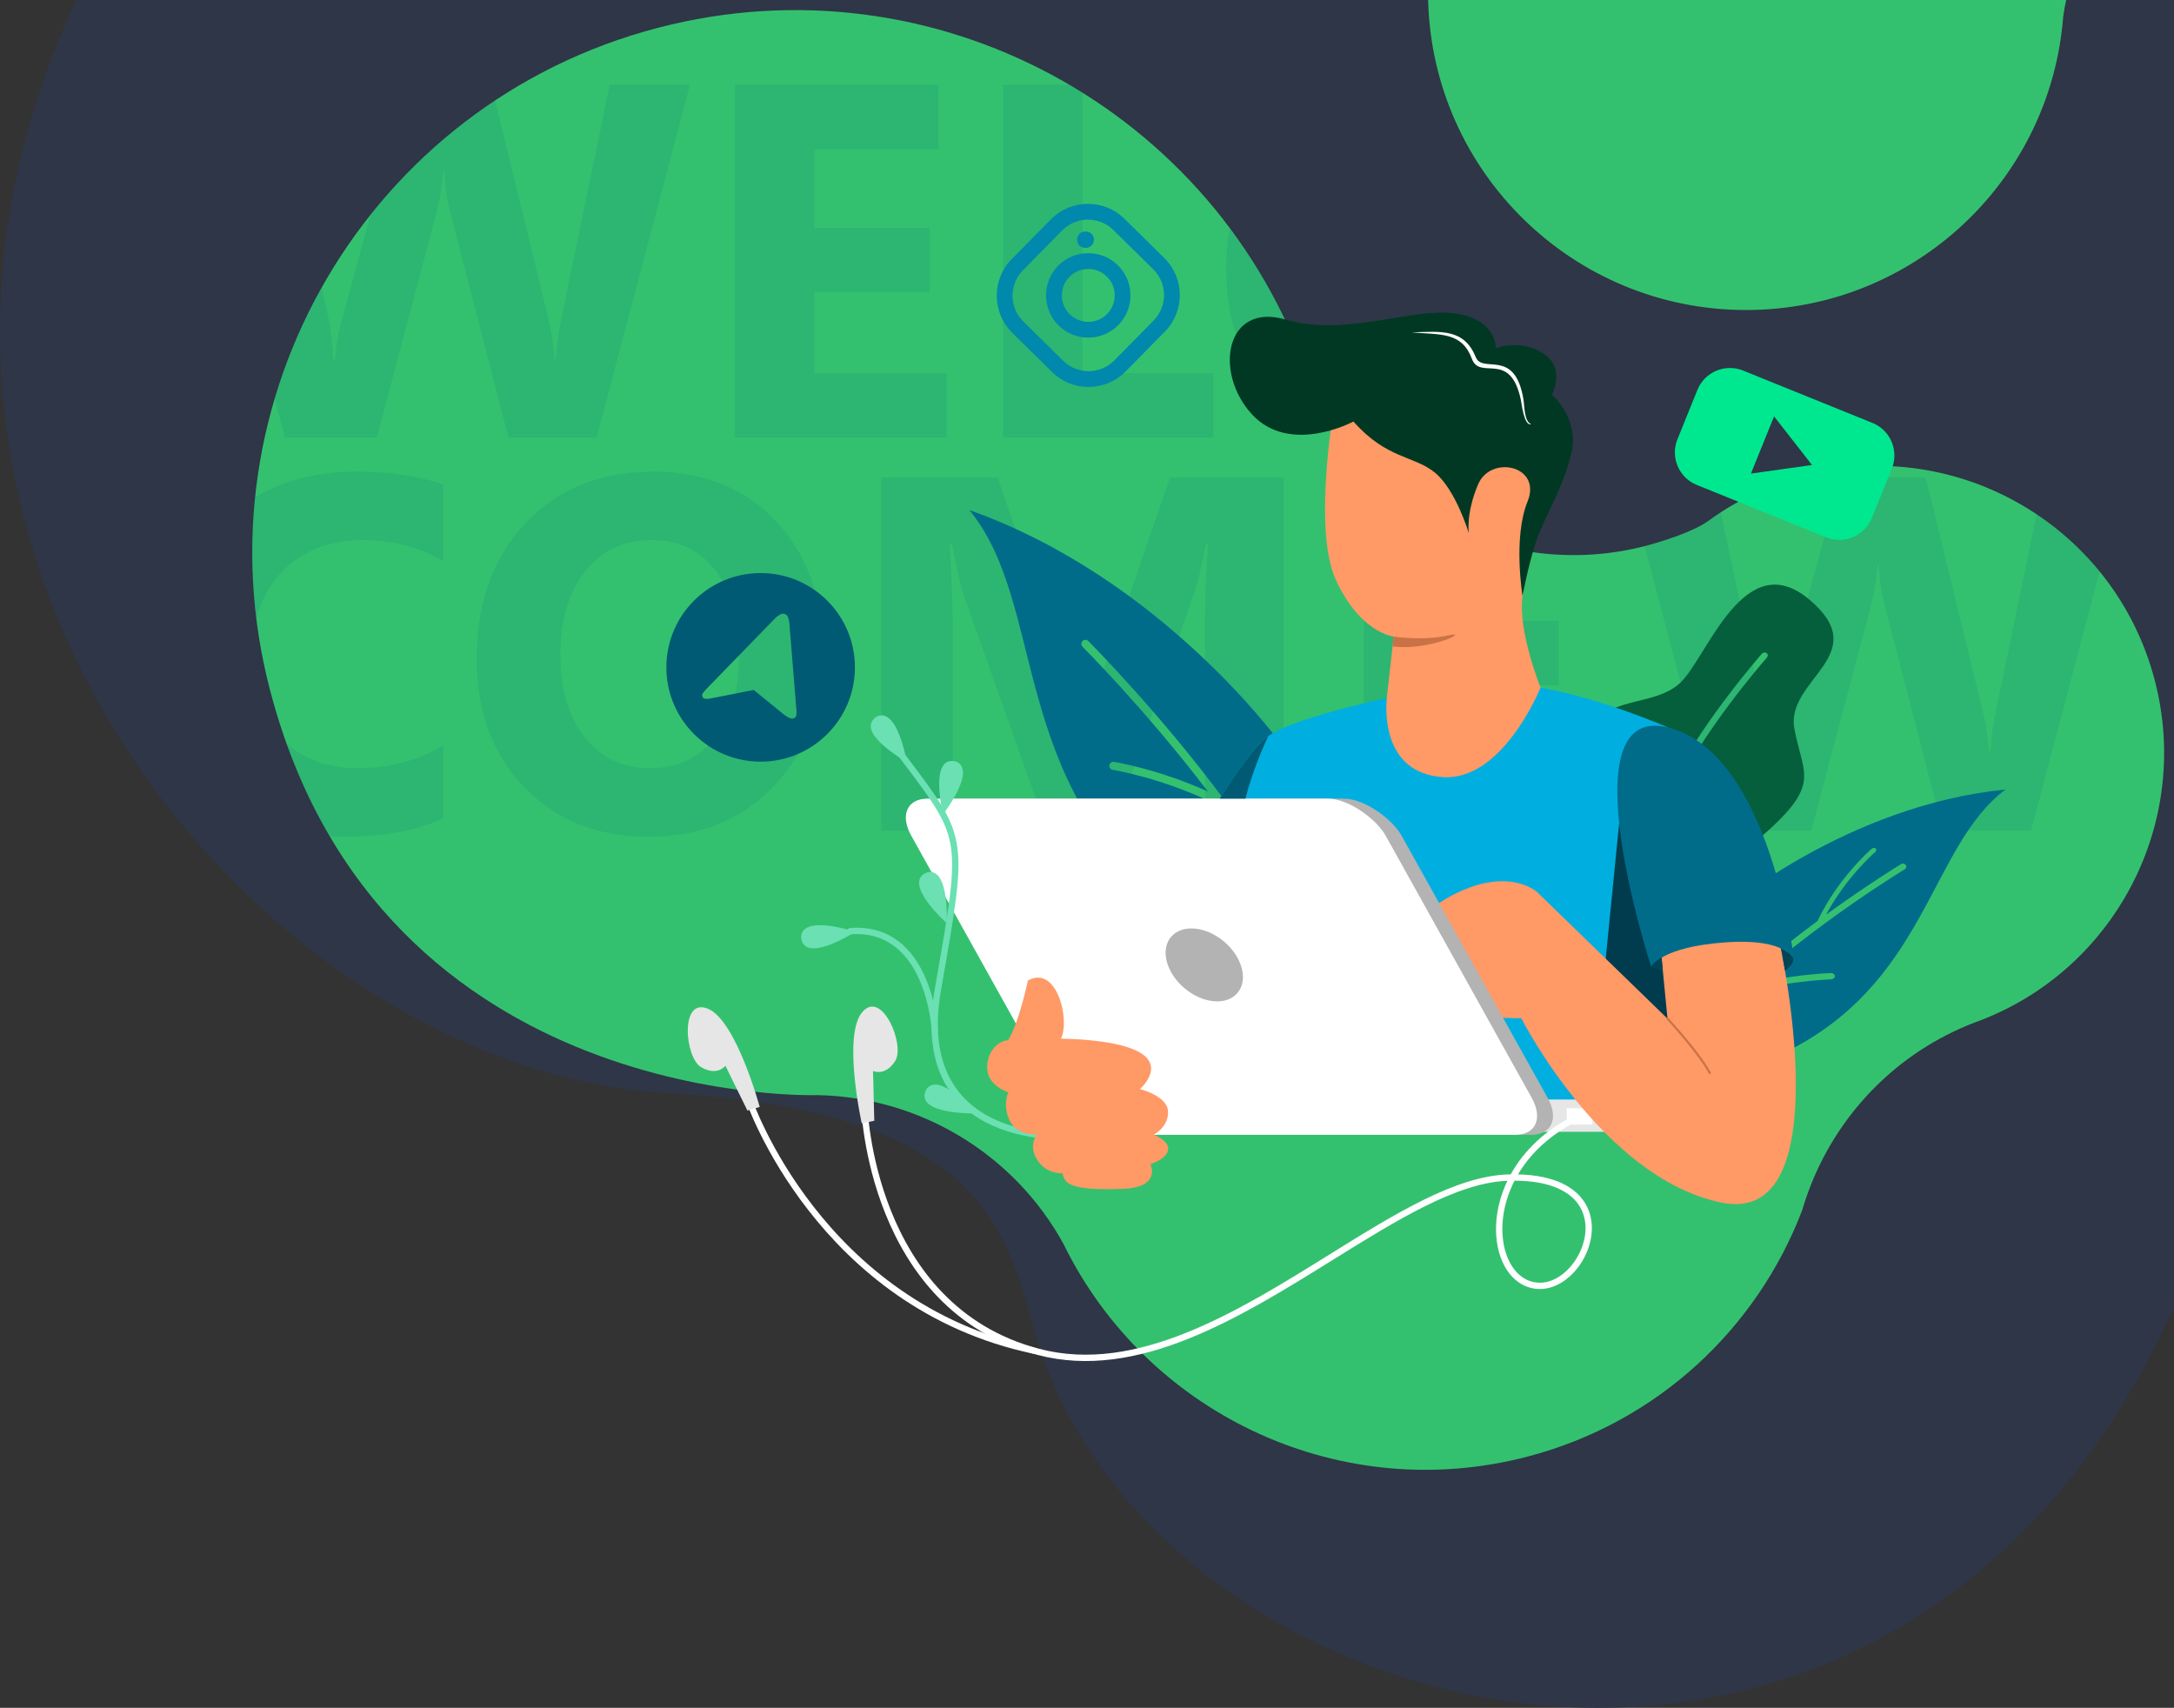 <?xml version="1.0" encoding="UTF-8"?>
<!DOCTYPE svg PUBLIC "-//W3C//DTD SVG 1.1//EN" "http://www.w3.org/Graphics/SVG/1.1/DTD/svg11.dtd">
<!-- Creator: CorelDRAW 2018 (64-Bit) -->
<svg xmlns="http://www.w3.org/2000/svg" xml:space="preserve" width="210mm" height="164.961mm" version="1.1" style="shape-rendering:geometricPrecision; text-rendering:geometricPrecision; image-rendering:optimizeQuality; fill-rule:evenodd; clip-rule:evenodd"
viewBox="0 0 21000 16496.06"
 xmlns:xlink="http://www.w3.org/1999/xlink">
 <rect x="0" y="0" width="21000" height="16496.06" fill="#333333" stroke="none"/>
 <defs>
  <style type="text/css">
   <![CDATA[
    .str0 {stroke:#C97246;stroke-width:20;stroke-linecap:round;stroke-linejoin:round;stroke-miterlimit:22.926}
    .fil4 {fill:none}
    .fil12 {fill:#003823}
    .fil8 {fill:#003C4D}
    .fil17 {fill:#004457}
    .fil16 {fill:#005A73}
    .fil20 {fill:#005A73}
    .fil3 {fill:#006C8A}
    .fil5 {fill:#006C8A}
    .fil22 {fill:#0088AD}
    .fil7 {fill:#00AFE0}
    .fil24 {fill:#00E88F}
    .fil6 {fill:#055E3C}
    .fil0 {fill:#2E3647}
    .fil1 {fill:#34C16F}
    .fil19 {fill:#6AE0B3}
    .fil13 {fill:#B3B3B3}
    .fil23 {fill:#C97246}
    .fil9 {fill:#E6E6E6}
    .fil11 {fill:#FF9966}
    .fil10 {fill:white}
    .fil14 {fill:white}
    .fil21 {fill:#0088AD;fill-rule:nonzero}
    .fil18 {fill:#6AE0B3;fill-rule:nonzero}
    .fil15 {fill:white;fill-rule:nonzero}
    .fil2 {fill:#006C8A;fill-opacity:0.129}
   ]]>
  </style>
 </defs>
 <g id="Слой_x0020_1">
  <path class="fil0" d="M739.04 0c-2484.14,5280.71 1769.95,10336.11 5708.98,10558.16 2977.99,167.87 3269.39,1289.39 3527.67,2245.93 1071.49,3967.99 8297.58,5863.02 11024.31,-175.4l0 -12628.69 -20260.96 0z"/>
  <path class="fil1" d="M17494.12 11441.03c278.44,-700.71 838.68,-1279.84 1579.14,-1564.16 18.81,-7.22 37.73,-14.25 56.76,-21.08 1299.36,-498.92 2043.77,-1905.68 1684.32,-3284.16 -386.04,-1480.48 -1899.13,-2367.69 -3379.62,-1981.65 -265.31,69.18 -511.58,174.56 -734.88,309.47 -22.28,14.36 -44.8,28.41 -67.57,42.17 -45.58,29.37 -90.12,60.02 -133.62,91.83 -133.09,97.07 -432.81,195.17 -597.27,238.05 -1366.55,356.34 -2760.88,-372.14 -3271,-1650.69l3.46 10.06c-882.14,-2566.51 -3607.72,-4058.63 -6277.27,-3362.53 -2800.9,730.35 -4479.4,3592.97 -3749.06,6393.87 1069.25,4100.6 5360.17,3912.25 5284.3,3915.42 990.95,16.69 1906.55,568.2 2383.02,1441.21 8.49,17.33 17.1,34.59 25.82,51.75 5.31,10.16 10.56,20.37 15.74,30.62 819.04,1576.31 2644.67,2435.95 4436.32,1968.77 1265.78,-330.06 2222.98,-1246.33 2656.45,-2381.87 24.46,-83.79 52.84,-166.25 84.96,-247.08z"/>
  <path class="fil2" d="M6665.28 817.56l-901.88 3410.24 -851.55 0 -565.8 -2187.72c-30.04,-114.45 -47.89,-241.9 -54.39,-383.15l-9.74 0c-14.62,155.05 -34.9,283.3 -61.7,383.15l-580.41 2187.72 -887.26 0 -99.2 -377.46c111.77,-375.8 265.24,-736.94 456.2,-1076.87l66.74 315.42c20.29,96.6 35.72,226.49 44.65,389.65l14.61 0c6.49,-121.77 29.22,-254.89 69,-399.39l274.87 -1004.95c337.54,-424.47 742.26,-798.36 1203.32,-1103.94l522.01 2137.3c20.3,84.43 38.96,206.19 54.39,366.11l9.74 0c6.49,-125.01 22.73,-251.65 49.52,-379.9l471.63 -2276.21 775.25 0zm6291.47 3396.53c-130.68,-180.7 -240.96,-379.23 -326.36,-593.27l3.46 10.06c-180.5,-525.14 -438.24,-1005.26 -756.85,-1430.86 -21.75,125.38 -32.63,257.41 -32.63,396.12 0,512.23 149.36,922.18 449.72,1229.84 180.34,185.22 401.3,314.52 662.66,388.11zm-2498.89 -3317.74c-43.08,-26.93 -86.61,-53.12 -130.44,-78.79l-638.3 0 0 3410.24 2031.04 0 0 -623.43 -1262.3 0 0 -2708.02zm-1315.06 3331.45l-2045.66 0 0 -3410.24 1966.91 0 0 625.06 -1198.17 0 0 759.01 1115.37 0 0 622.62 -1115.37 0 0 780.12 1276.92 0 0 623.43z"/>
  <path class="fil2" d="M14385.33 5238.18c-401.17,-124.26 -769.93,-338.38 -1076.64,-625.05l-135.55 0 0 3410.23 2045.66 0 0 -623.43 -1276.91 0 0 -780.11 1115.37 0 0 -622.63 -1115.37 0 0 -759.01 443.44 0zm-11920.87 -435.79c-39.68,384.39 -36.87,777.32 11.8,1172.6 46.34,-179.34 130.28,-331.33 251.87,-455.94 196.44,-201.31 455.4,-301.97 775.24,-301.97 292.24,0 552,68.19 780.11,204.56l0 -739.52c-228.11,-84.42 -508.98,-126.63 -841.81,-126.63 -374.26,0 -700.08,82.32 -977.21,246.9zm302.94 2377.16c119.01,331.18 260.64,630.24 419.76,900.21 39.77,1.9 80.23,2.86 121.38,2.86 401.01,0 726.53,-60.07 974.94,-180.21l0 -702.18c-248.41,146.12 -522.79,219.18 -822.32,219.18 -283.79,0 -515.23,-80.16 -693.76,-239.86zm3492.73 903.07c-488.69,0 -886.45,-159.1 -1194.11,-476.51 -307.66,-318.21 -461.09,-732.21 -461.09,-1242.81 0,-539.01 155.86,-974.94 468.39,-1307.76 312.54,-332.83 725.73,-500.05 1241.2,-500.05 487.06,0 880.77,159.92 1181.12,478.13 300.36,319.03 450.54,739.52 450.54,1260.68 0,535.76 -155.86,968.44 -467.58,1296.39 -310.91,327.96 -717.61,491.93 -1218.47,491.93zm33.28 -2865.54c-269.5,0 -483.81,100.66 -642.1,303.6 -158.3,202.13 -237.85,469.2 -237.85,802.03 0,337.7 79.55,604.77 237.85,802.03 158.29,196.45 366.1,294.67 622.62,294.67 265.45,0 474.88,-95.79 630.75,-286.55 155.05,-191.58 232.97,-456.22 232.97,-795.54 0,-353.93 -75.49,-629.12 -225.67,-825.57 -150.99,-196.44 -357.18,-294.67 -618.57,-294.67zm6105.32 2806.28l-759.01 0 0 -2040.79c0,-219.98 9.74,-463.52 28.42,-729.77l-18.68 0c-39.77,209.43 -75.49,359.61 -107.15,452.15l-798.78 2318.41 -628.31 0 -813.39 -2294.86c-21.92,-61.7 -57.63,-220.81 -107.15,-475.7l-21.11 0c20.3,336.07 30.85,630.74 30.85,884.83l0 1885.73 -692.44 0 0 -3410.23 1125.11 0 697.31 2021.29c55.2,161.55 95.78,323.9 120.96,487.88l14.6 0c42.22,-189.14 87.68,-353.12 135.57,-492.75l696.5 -2016.42 1096.7 0 0 3410.23z"/>
  <path class="fil2" d="M20281.81 5520.45l-661.92 2502.91 -851.55 0 -565.81 -2187.71c-30.03,-114.46 -47.89,-241.91 -54.39,-383.15l-9.74 0c-14.61,155.04 -34.9,283.3 -61.69,383.15l-580.42 2187.71 -887.26 0 -722.22 -2748.23c4.86,-1.24 9.71,-2.35 14.57,-3.62 164.46,-42.88 464.18,-140.98 597.27,-238.05 40.54,-29.65 81.99,-58.28 124.34,-85.82l409.78 1936.81c20.3,96.6 35.72,226.49 44.65,389.65l14.61 0c6.5,-121.77 29.22,-254.89 69,-399.39l618.57 -2261.58 822.33 0 559.3 2289.99c20.3,84.43 38.97,206.19 54.39,366.11l9.74 0c6.5,-125.01 22.74,-251.65 49.52,-379.9l398.19 -1921.71c227.74,152.12 433.46,337.97 608.74,552.83z"/>
  <path class="fil1" d="M19958.74 0c-12.53,53.96 -22.46,108.93 -29.46,164.81l0.49 -6.21c-120.79,1586.27 -1446.12,2835.78 -3063.34,2835.78 -1670.73,0 -3029.95,-1333.6 -3071.28,-2994.38l6163.59 0z"/>
  <path class="fil3" d="M12367.64 7178.01c0,0 -1146.95,-1593.56 -3003.38,-2250.72 756.39,921.61 357.04,2607.69 1959.07,3873.68 660.67,522.09 953.87,337.35 1070.5,-59.82 -177.25,-325.2 -397.28,-653.89 -624.76,-961.21 -531.42,-266.72 -1018.67,-343.47 -1020.37,-343.75 -21.3,-3.39 -35.82,-23.42 -32.43,-44.73 3.39,-21.3 23.43,-35.82 44.73,-32.43 1.6,0.25 419.53,66.13 906.91,286.28 -596.43,-782.86 -1208.15,-1395.75 -1210.85,-1398.47 -15.23,-15.3 -15.16,-40.06 0.13,-55.28 15.3,-15.23 40.06,-15.16 55.28,0.14 2.86,2.87 680.73,682.01 1308.06,1526.75 107.77,54.72 217.11,117.07 324.52,188.02 18.02,11.89 22.99,36.15 11.09,54.18 -11.89,18.02 -36.15,22.99 -54.17,11.09 -57.84,-38.21 -116.25,-73.84 -174.65,-107.12 177.95,247.71 348.32,506.69 493.85,764.84 115.41,-575.87 -53.53,-1451.45 -53.53,-1451.45z"/>
  <path class="fil4" d="M10968.69 7810.89c0,0 606.37,20.4 961.14,192.32"/>
  <path class="fil5" d="M16676.15 8775.44c0,0 1165.72,-995.72 2695.72,-1149.53 -744.77,558.58 -754.88,1911.52 -2204.94,2574.32 -548.95,250.91 -752.46,107.53 -793.58,-167.42 111.57,-130.76 237.23,-260.28 369.87,-385.81 349.6,-167.39 943.1,-187.39 944.82,-187.45 54.25,-9 41.98,-60.8 -1.91,-60.94 -1.53,0.05 -461.32,15.55 -818.51,133.56 698.67,-629.51 1524.45,-1131.59 1527.51,-1133.46 42.28,-23.69 7.9,-73.69 -31.8,-52.11 -1.89,1.15 -317.44,193.01 -724.01,488.39 193.5,-362.6 469.05,-600.13 469.91,-600.88 36.16,-28.8 -0.11,-60.21 -30.52,-35.27 -0.95,0.82 -325.15,280.33 -522.15,696.82 -391.08,289.14 -848.89,663.87 -1190.76,1052.75 -17.02,-460.32 310.35,-1172.97 310.35,-1172.97z"/>
  <path class="fil6" d="M15268.59 7994.25c0,0 -89.05,-558.57 80.95,-922.86 170,-364.28 623.33,-234.75 882.38,-477.61 259.04,-242.86 615.23,-1335.72 1246.66,-801.43 631.43,534.28 -234.76,769.04 -145.71,1246.66 89.05,477.63 290.42,542.39 -437.14,1141.43 -727.57,599.05 -1627.14,-186.19 -1627.14,-186.19zm1797.87 -1641.52c-1.81,2.07 -632.53,717.15 -942.36,1385.09l-55.46 -25.58c313.5,-675.85 950.1,-1397.57 951.93,-1399.67 25.04,-24.69 76.36,-1.62 45.89,40.16z"/>
  <path class="fil7" d="M13610.07 6694.22c0,0 -1105.01,222.63 -1360,416.91 -255,194.29 -671.91,947.14 -671.91,947.14l3027.62 2772.63 1772.86 -72.86 -267.14 -3731.91c0,0 -647.58,-283.31 -1230.46,-384.51 -582.88,-101.2 -1270.97,52.6 -1270.97,52.6z"/>
  <polygon class="fil8" points="15814,7812.12 15640.28,7950.97 15430.02,10071.27 16356.52,10449.12 16522.32,9746.88 "/>
  <rect class="fil9" x="14876.97" y="10620.39" width="979.52" height="311.67"/>
  <rect class="fil10" x="15133.99" y="10704.31" width="248.92" height="157.86"/>
  <path class="fil11" d="M16030.53 9049.94l76.91 789.28 -1258.81 -1222.38c0,0 -364.3,-335.95 -1076.67,194.29 -712.38,530.24 255,951.19 408.81,987.62 153.81,36.43 514.05,36.43 514.05,36.43 0,0 785.24,1546.19 1934.76,1780.95 1149.52,234.76 572.6,-2456.24 572.6,-2456.24l-208.31 -385.2 -963.34 275.25z"/>
  <path class="fil11" d="M12909.85 3788.04c0,0 -244.88,1295.25 -6.07,1813.34 238.81,518.09 558.57,546.43 558.57,546.43 0,0 -50.6,451.3 -64.76,576.78 -14.17,125.48 -50.6,736.67 534.29,781.2 584.88,44.52 949.16,-864.17 949.16,-864.17 0,0 -222.62,-554.51 -174.05,-886.42 48.58,-331.92 174.05,-922.88 174.05,-922.88l4.05 -319.76 -538.34 -234.76 -210.47 255 -360.24 -194.29 -425 -279.28 -157.86 -214.53 -283.33 -56.66z"/>
  <path class="fil12" d="M13073.77 4071.4c0,0 -615.25,331.9 -983.58,-72.86 -368.32,-404.77 -250.51,-1081.77 328.3,-911.78 578.81,170 1219.93,-116.32 1632.78,-59.66 412.86,56.67 396.67,335.95 396.67,335.95 0,0 242.87,-93.09 461.43,52.62 218.57,145.71 80.96,396.67 80.96,396.67 0,0 263.09,222.62 190.23,554.53 -72.86,331.9 -271.19,643.57 -344.05,866.18 -72.85,222.62 -129.52,522.15 -129.52,522.15 0,0 -93.1,-562.62 48.57,-910.72 141.67,-348.09 -356.19,-453.33 -477.62,-165.95 -121.43,287.38 -89.04,473.57 -89.04,473.57 0,0 -125.48,-420.96 -327.86,-586.9 -202.38,-165.95 -465.48,-129.52 -787.27,-493.8z"/>
  <path class="fil5" d="M17329.82 9276.61c0,0 -48.58,-218.57 -667.86,-174.05 -619.29,44.53 -712.38,234.76 -712.38,234.76 0,0 -833.79,-2558.09 161.92,-2311.19 995.7,246.91 1218.32,2250.48 1218.32,2250.48z"/>
  <rect class="fil13" transform="matrix(0.612 -0 0.341 0.612 8756.96 7714.22)" width="7487.72" height="5304.9" rx="582.08" ry="582.08"/>
  <rect class="fil14" transform="matrix(0.612 -0 0.341 0.612 8603.15 7714.22)" width="7487.72" height="5304.9" rx="582.08" ry="582.08"/>
  <path class="fil15" d="M8378.63 10676.92c0.21,5.55 56.04,1931.35 1660.98,2351.56 940.84,246.34 1916.35,-360.1 2802.88,-911.23 633.63,-393.92 1222.35,-759.9 1730.18,-773.53l20.39 -0.44c123.93,-224.24 334.36,-437.47 652.37,-587.65l26.06 55.22c-291.23,137.53 -488.06,329.43 -608.23,532.64 360.91,8.22 562.57,128.61 653.67,287.08 46.21,80.38 63.75,170.07 59.03,259.79 -4.68,88.75 -31.14,177.62 -73.12,257.4 -96.81,184.01 -277.25,321.13 -465.52,301.07 -102.52,-10.92 -188.87,-63.25 -253.91,-144.33 -74.18,-92.46 -120.33,-222.53 -130.4,-370.55 -9.94,-146.23 15.24,-310.57 83.41,-473.68 7.68,-18.4 15.93,-36.78 24.73,-55.12 -488.14,19.1 -1065.45,377.94 -1686.39,763.96 -897.11,557.71 -1884.26,1171.39 -2850.45,918.41 -1649.34,-431.83 -1706.42,-2402.77 -1706.63,-2408.44l60.95 -2.16zm6885.47 984c-83.88,-145.94 -278.15,-255.66 -634.22,-256.91 -13.58,26.47 -25.93,53.06 -37.06,79.68 -64.38,154.07 -88.19,308.84 -78.86,446.2 9.21,135.56 50.64,253.62 117.02,336.37 55.02,68.58 127.41,112.76 212.79,121.86 161.61,17.21 318.93,-105.11 405.05,-268.8 38.04,-72.3 62,-152.43 66.19,-232.07 4.14,-78.69 -10.98,-156.88 -50.91,-226.33z"/>
  <path class="fil15" d="M7263.85 10615.22c1.99,5.64 673.38,1965.87 2729.24,2400.59l-12.43 59.77c-2090,-441.94 -2772.39,-2434.31 -2774.42,-2440.05l57.61 -20.31z"/>
  <circle class="fil13" transform="matrix(0.612 -0 0.216 0.612 11632.8 9320.03)" r="575.46"/>
  <path class="fil9" d="M8323.87 10850.03c0,0 -186.2,-845.95 4.04,-1072.62 190.24,-226.67 416.9,315.71 319.76,469.53 -97.14,153.81 -214.52,97.14 -214.52,97.14l12.14 481.67 -121.42 24.28z"/>
  <path class="fil9" d="M7338.44 10692.15c0,0 -226.64,-836.03 -500.21,-948.86 -273.57,-112.83 -223.35,472.86 -66.03,564.21 157.31,91.36 235.12,-13.21 235.12,-13.21l212.25 432.55 118.87 -34.69z"/>
  <path class="fil16" d="M12030.64 7714.22c78.58,-312.04 219.43,-603.09 219.43,-603.09 -138.98,105.89 -326.04,377.68 -467.5,603.09l248.07 0z"/>
  <path class="fil4 str0" d="M16107.44 9839.22c0,0 299.56,322.56 408.84,524.95"/>
  <path class="fil17" d="M16050.01 9249.74c-80.87,47.6 -100.43,87.58 -100.43,87.58 0,0 39.09,17.2 112.77,39.13l-12.34 -126.71z"/>
  <path class="fil17" d="M17202.18 9159.89c0,0 17.53,81.75 40.38,215.51 63.4,-41.47 79.17,-86.41 82.8,-110.67 -9.81,-21.11 -39.52,-66.52 -123.18,-104.84z"/>
  <path class="fil18" d="M10360.62 10942.69c16.82,-1.25 31.49,11.38 32.74,28.21 1.25,16.82 -11.38,31.49 -28.2,32.74 -4.61,0.34 -1611.72,137.9 -1335.84,-1448.37l17.7 -101.64c115.95,-665.66 174.96,-1004.39 140.03,-1260.02 -35.78,-261.92 -172.87,-444 -451.96,-814.67l-4.17 -5.54c-39.78,-52.84 -81.91,-108.79 -99.63,-132.49 -10.1,-13.53 -7.31,-32.69 6.22,-42.79 13.53,-10.1 32.69,-7.31 42.78,6.22 52.2,69.82 76.41,101.97 99.39,132.49l4.17 5.54c285.5,379.2 425.74,565.46 463.67,843.11 36.23,265.2 -23.29,606.91 -140.26,1278.43l-17.7 101.64c-262.33,1508.33 1266.67,1377.47 1271.06,1377.14z"/>
  <path class="fil19" d="M8468.59 6921.61c202.38,-97.15 290.16,438.09 290.16,438.09 0,0 -516.83,-288.33 -290.16,-438.09z"/>
  <path class="fil19" d="M9233.13 7354.86c208.85,82.33 -123.89,510.66 -123.89,510.66 0,0 -140.04,-575 123.89,-510.66z"/>
  <path class="fil18" d="M8215.87 9024.48c-16.82,1.24 -31.49,-11.38 -32.74,-28.21 -1.25,-16.83 11.38,-31.49 28.2,-32.74 792.08,-58.98 848.1,973.64 848.28,976.61 0.99,16.83 -11.85,31.28 -28.68,32.27 -16.83,0.98 -31.28,-11.86 -32.27,-28.68 -0.17,-2.8 -52.98,-973.6 -782.79,-919.25z"/>
  <path class="fil19" d="M8956.58 8425.72c218.7,-50.66 187.61,490.84 187.61,490.84 0,0 -441.48,-394.12 -187.61,-490.84z"/>
  <path class="fil19" d="M7738.1 9051.87c8.76,-224.32 522.92,-51.63 522.92,-51.63 0,0 -496.53,322.02 -522.92,51.63z"/>
  <path class="fil19" d="M8946.32 10523.84c125.2,-186.33 472.2,230.53 472.2,230.53 0,0 -591.66,13.47 -472.2,-230.53z"/>
  <path class="fil11" d="M9928.73 9471.86c0,0 -82.93,398.76 -190.21,575.81 -107.29,177.04 151.76,229.66 151.76,229.66 0,0 267.3,-56.86 358.29,-244.97 91,-188.12 -44.6,-718.36 -319.84,-560.5z"/>
  <path class="fil11" d="M9738.52 10047.67c0,0 750.83,-66.79 1163.69,70.83 412.86,137.62 109.28,400.72 109.28,400.72 0,0 263.1,64.76 271.2,214.52 8.09,149.76 -137.63,226.67 -137.63,226.67 0,0 156.98,60.33 137.87,149.76 -19.1,89.44 -170.24,133.57 -170.24,133.57 0,0 109.28,222.62 -259.05,238.81 -368.33,16.19 -482.68,-21.26 -532.27,-52.63 -49.58,-31.37 -57.68,-97.14 -57.68,-97.14 0,0 -152.81,13.13 -243.88,-128.54 -91.06,-141.66 -4.04,-244.88 -4.04,-244.88 0,0 -196.32,12.15 -265.13,-139.64 -68.8,-151.79 -10.11,-269.17 -10.11,-269.17 0,0 -194.29,-58.69 -204.41,-224.64 -10.12,-165.96 111.32,-277.27 202.4,-278.24z"/>
  <path class="fil20" d="M7347.48 5535.22c502.97,0 910.71,407.74 910.71,910.71 0,502.97 -407.74,910.71 -910.71,910.71 -502.98,0 -910.71,-407.74 -910.71,-910.71 0,-502.97 407.73,-910.71 910.71,-910.71zm143.38 432.84c-223.76,230.25 -447.52,460.49 -671.27,690.74 -27.02,31.32 -47.46,47.41 -31.08,76.67 7.19,12.83 26.22,18.77 66.91,12.61 141.76,-27.88 283.52,-55.72 425.29,-83.57 97.45,79.37 194.92,158.72 292.38,238.09 46.21,35.66 77.3,44.82 97.04,34.15 26.77,-14.48 22.84,-30.86 24.35,-63.69 -23.46,-287.4 -46.91,-574.81 -70.35,-862.19 -7.57,-42.91 -12.62,-66.03 -39.23,-79.12 -23.6,-11.6 -54.62,-0.02 -94.04,36.31z"/>
  <path class="fil21" d="M9771.58 2504.46l0.44 -0.45 -0.15 -0.15 3.68 -3.44 377.08 -382.83 -0.14 -0.15c1.34,-1.34 2.71,-2.61 4.11,-3.82 96.23,-95.31 222.54,-143.57 349.24,-144.53 128.3,-0.98 257.03,46.78 355.22,143.49l0.45 0.44 0.15 -0.14 3.45 3.68 382.83 377.08 0.14 -0.15c1.34,1.34 2.61,2.71 3.82,4.11 95.31,96.23 143.58,222.54 144.54,349.25 0.97,128.29 -46.79,257.03 -143.49,355.22l-0.45 0.45 0.15 0.15 -3.68 3.44 -377.08 382.83 0.14 0.15c-1.34,1.34 -2.71,2.61 -4.11,3.82 -96.23,95.31 -222.54,143.57 -349.24,144.54 -128.3,0.97 -257.03,-46.79 -355.22,-143.49l-0.46 -0.45 -0.14 0.15 -3.45 -3.69 -382.83 -377.08 -0.15 0.15c-1.34,-1.34 -2.6,-2.71 -3.81,-4.11 -95.31,-96.23 -143.58,-222.54 -144.54,-349.25 -0.97,-128.29 46.79,-257.03 143.5,-355.22zm488.92 -279l-376.23 381.97c-1.34,1.57 -2.74,3.1 -4.23,4.59l-0.15 -0.13c-67.01,68.27 -100.1,157.84 -99.43,247.19 0.66,87.64 34.05,175.09 99.96,241.92 1.42,1.23 2.82,2.52 4.17,3.87l-0.14 0.15 381.98 376.24c1.57,1.33 3.1,2.74 4.58,4.23l-0.13 0.14c68.28,67.01 157.85,100.11 247.2,99.43 87.64,-0.66 175.09,-34.04 241.91,-99.95 1.23,-1.43 2.52,-2.82 3.87,-4.18l0.16 0.14 376.23 -381.97c1.34,-1.57 2.74,-3.1 4.23,-4.59l0.15 0.13c67.01,-68.27 100.1,-157.84 99.43,-247.19 -0.66,-87.64 -34.05,-175.1 -99.96,-241.92 -1.43,-1.23 -2.82,-2.52 -4.17,-3.87l0.14 -0.15 -381.98 -376.24c-1.57,-1.33 -3.1,-2.74 -4.59,-4.23l0.14 -0.14c-68.28,-67.01 -157.85,-100.11 -247.2,-99.43 -87.64,0.66 -175.09,34.04 -241.91,99.95 -1.23,1.43 -2.52,2.83 -3.88,4.18l-0.15 -0.14z"/>
  <path class="fil21" d="M10221.98 2566.32c78.73,-79.63 182.93,-119.95 287.47,-120.75 104.44,-0.78 209.25,38.1 289.2,116.84l0.56 0.57c79.63,78.73 119.95,182.94 120.74,287.48 0.79,104.44 -38.1,209.25 -116.84,289.19l-0.57 0.56c-78.73,79.63 -182.93,119.95 -287.47,120.75 -104.45,0.78 -209.26,-38.1 -289.2,-116.84l-0.56 -0.57c-79.63,-78.73 -119.95,-182.93 -120.74,-287.48 -0.79,-104.44 38.09,-209.25 116.84,-289.19l0.57 -0.56zm288.07 31.63c-65.35,0.5 -130.58,25.84 -179.87,75.89 -49.36,50.11 -73.73,115.94 -73.23,181.63 0.49,65.36 25.84,130.58 75.88,179.87 50.11,49.36 115.95,73.73 181.64,73.24 65.35,-0.5 130.57,-25.84 179.87,-75.89 49.35,-50.11 73.73,-115.94 73.23,-181.63 -0.49,-65.36 -25.84,-130.58 -75.88,-179.87 -50.11,-49.36 -115.95,-73.73 -181.64,-73.24z"/>
  <rect class="fil22" transform="matrix(0.05 -0.051 0.051 0.05 10370.8 2316.24)" width="2275.42" height="2275.42" rx="1137.71" ry="1137.71"/>
  <line class="fil4" x1="10764.28" y1="10536.39" x2="11011.48" y2= "10519.21" />
  <line class="fil4" x1="9954.18" y1="10557.24" x2="9740.53" y2= "10550.54" />
  <line class="fil4" x1="11022.74" y1="10960.4" x2="11158.11" y2= "10964.67" />
  <line class="fil4" x1="10207.15" y1="10959.99" x2="10015.77" y2= "10959.35" />
  <line class="fil4" x1="11020.71" y1="11253.44" x2="11112.68" y2= "11243.73" />
  <line class="fil4" x1="10646.35" y1="10963.3" x2="10454.97" y2= "10962.66" />
  <line class="fil4" x1="10539.53" y1="10548.65" x2="10243.05" y2= "10554.56" />
  <path class="fil23" d="M13462.35 6147.81l-10.74 95.83c351.52,46.48 777.76,-159.82 530.85,-105.17 -246.9,54.64 -520.11,9.34 -520.11,9.34z"/>
  <path class="fil4" d="M14091.75 6100.02c-251.96,80.95 -629.4,47.79 -629.4,47.79l-10.74 95.83"/>
  <path class="fil24" d="M16836.41 3578.88l1251.94 506.66c172.14,69.66 255.97,267.5 186.31,439.63l-193.72 478.7c-69.67,172.13 -267.49,255.97 -439.64,186.31l-1251.94 -506.66c-172.13,-69.66 -255.97,-267.49 -186.31,-439.63l193.72 -478.69c69.67,-172.14 267.5,-255.98 439.64,-186.32zm666.91 912.68l-183.27 -234.86 -183.28 -234.87 -111.76 276.16 -111.76 276.15 295.04 -41.29 295.03 -41.29z"/>
  <g id="_2497576792048">
   <path class="fil10" d="M13636.02 3210.84c293.13,-10.98 507.87,-35.05 619.84,239.77 66.61,163.53 377.32,-94.71 460.01,407.03 10.48,63.57 7.6,219.25 74.88,238.5 -68.52,26.72 -94.18,-208.45 -99.68,-234.14 -104.24,-486.84 -393,-181.61 -473.42,-396.66 -96.98,-259.35 -296.36,-231.59 -581.63,-254.5z"/>
  </g>
  <path class="fil4" d="M13636.02 3210.84c200.07,0 547.78,0.31 595.41,228.87 21.82,104.7 150.58,89.56 301.63,129.29 224.4,59.04 144.14,540.77 257.69,527.14"/>
 </g>
</svg>

